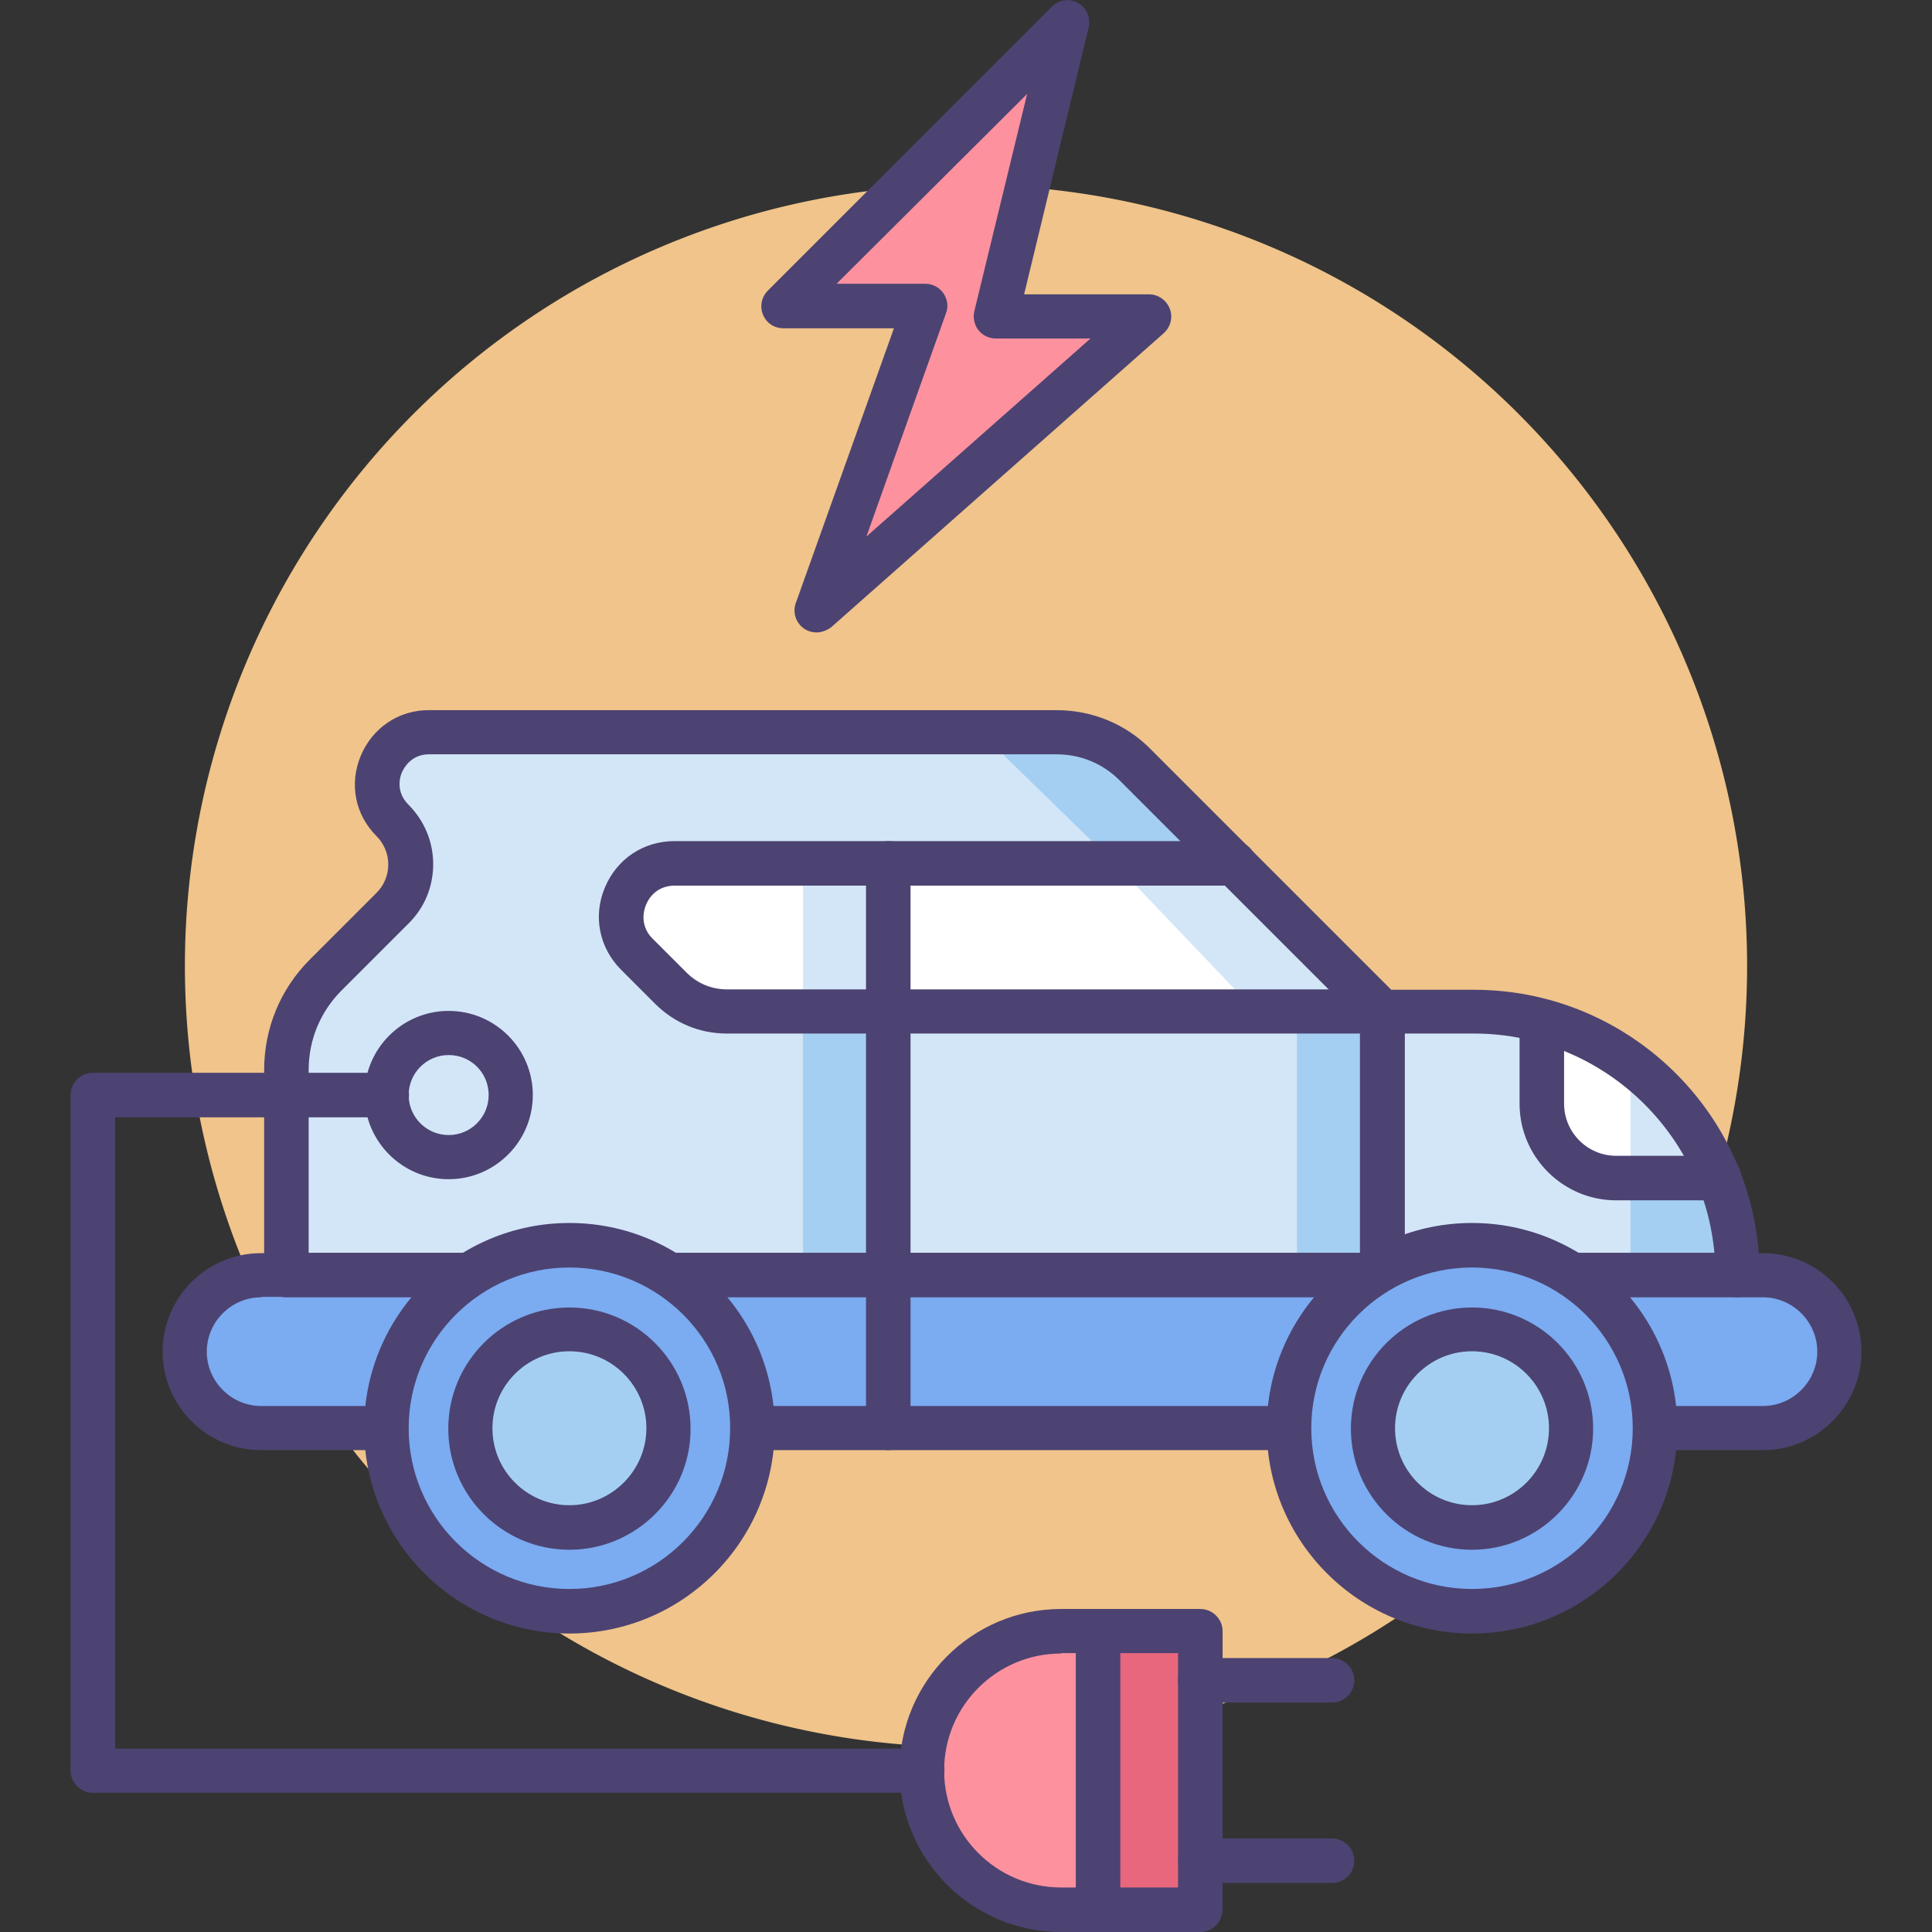<svg class="svg-icon" style="width: 1em; height: 1em;vertical-align: middle;fill: currentColor;overflow: hidden;" viewBox="0 0 1024 1024" version="1.1" xmlns="http://www.w3.org/2000/svg"><rect x="0" y="0" width="1024" height="1024" fill="#333333" stroke="none"/><path d="M512 512m-414 0a414 414 0 1 0 828 0 414 414 0 1 0-828 0Z" fill="#F0C48A" /><path d="M565.6 11.8l-150.6 150.4h75.4l-57.6 161.2 176.2-155.8h-81.2z" fill="#FD919E" /><path d="M432.8 335.2c-2.2 0-4.6-0.6-6.6-2-4.4-3-6.2-8.6-4.4-13.6l52-145.6h-58.6c-4.8 0-9-2.8-10.8-7.2-1.8-4.4-0.8-9.4 2.6-12.8l150.4-150.4c3.8-3.8 9.4-4.6 14-2 4.6 2.6 6.8 7.8 5.6 13L542.8 156h66.2c4.8 0 9.2 3 11 7.6 1.8 4.6 0.4 9.8-3.2 13l-176.2 155.8c-2.4 1.8-5.2 2.8-7.8 2.8z m10.6-184.8h47c3.8 0 7.4 1.8 9.6 5 2.2 3.2 2.8 7.2 1.4 10.6l-42.2 118.4L578 179.4h-50.2c-3.6 0-7-1.6-9.2-4.4-2.2-2.8-3-6.6-2.2-10l28-115.2-101 100.6z" fill="#4C4372" /><path d="M636.2 1012.2h-73.8c-40.8 0-73.8-33-73.8-73.8s33-73.8 73.8-73.8h73.8v147.6z" fill="#FD919E" /><path d="M582 864.6h54v147.6h-54z" fill="#E8677D" /><path d="M921 675.8c0-77.2-62.6-139.6-139.6-139.6h-48.6L602 405.4c-11-11-26.2-17.4-41.8-17.4H227.4c-24.4 0-36.6 29.4-19.4 46.6 12.8 12.8 12.8 33.8 0 46.6l-35.4 35.4c-13.4 13.4-20.8 31.4-20.8 50.2v108.6h-13.4c-22.4 0-40.6 18.2-40.6 40.6 0 22.4 18.2 40.6 40.6 40.6h796c22.4 0 40.6-18.2 40.6-40.6 0-22.4-18.2-40.6-40.6-40.6h-13.4z" fill="#D3E6F8" /><path d="M333.2 485.6l32.2 45.6h367.2l-88.8-73.6H357.6s-32.4 16.4-24.4 28z" fill="#FFFFFF" /><path d="M425.6 461.2h45.2v71.2h-45.2z" fill="#D3E6F8" /><path d="M425.6 536.8h45.2v139h-45.2zM687.4 536.8h45.2v139h-45.2zM519.4 388l71.4 69.6h52.8L574 388z" fill="#A4CFF2" /><path d="M590.8 457.6l75 78.6h55.2s-71.4-78.6-93.4-78.6h-36.8z" fill="#D3E6F8" /><path d="M817.2 557.8s-15.2 66.8 39.4 66.8 51.8-10.4 43-23c-8.8-12.6-82.4-71.2-82.4-43.8z" fill="#FFFFFF" /><path d="M864.2 632.8v-67.8s81.6 60.8 0 67.8z" fill="#D3E6F8" /><path d="M864.2 632.8v36.2s60 12.6 55.8-9c-4.2-21.4-0.4-38.2-55.8-27.2z" fill="#A4CFF2" /><path d="M933 759.4H139.6c-23.2 0-41.8-18.8-41.8-41.8 0-23.2 18.8-41.8 41.8-41.8h793.4c23.2 0 41.8 18.8 41.8 41.8 0 23.2-18.6 41.8-41.8 41.8z" fill="#7BABF1" /><path d="M934.4 768.6h-796c-28.8 0-52.2-23.4-52.2-52.2 0-28.8 23.4-52.2 52.2-52.2h1.6v-97c0-22.2 8.6-43 24.2-58.6l35.4-35.4c4-4 6.2-9.4 6.2-15s-2.2-11-6.2-15c-11.4-11.4-14.6-27.6-8.4-42.6 6.2-14.8 20-24.2 36-24.2H560c19 0 36.8 7.4 50 20.8l127.4 127.4h43.8c79.6 0 145 61.6 151 139.6h2.2c28.8 0 52.2 23.4 52.2 52.2 0 28.6-23.4 52.2-52.2 52.2z m-796-81c-15.8 0-28.8 13-28.8 28.8s13 28.8 28.8 28.8h796c15.8 0 28.8-13 28.8-28.8s-13-28.8-28.8-28.8h-13.4c-6.4 0-11.8-5.2-11.8-11.8 0-70.6-57.4-128-128-128h-48.8c-3.2 0-6-1.2-8.2-3.4l-130.8-130.8c-9-9-20.8-13.8-33.4-13.8H227.4c-9.6 0-13.4 7.4-14.4 9.6-1 2.2-3.4 10.2 3.4 17 8.4 8.4 13.2 19.6 13.2 31.6s-4.6 23.2-13.2 31.6l-35.4 35.4c-11.2 11.2-17.4 26.2-17.4 42v108.6c0 6.4-5.2 11.8-11.8 11.8h-13.4z m794.2-11.8z" fill="#4C4372" /><path d="M732.6 684.2c-6.4 0-11.8-5.2-11.8-11.8v-124.6H385.2c-14.4 0-27.8-5.6-38-15.8l-18-18c-11.6-11.6-15-28.4-8.6-43.6 6.4-15.2 20.4-24.6 37-24.6H654c6.4 0 11.8 5.2 11.8 11.8s-5.2 11.8-11.8 11.8H357.6c-7 0-12.6 3.8-15.2 10.2-2.6 6.4-1.4 13.2 3.6 18l18 18c5.8 5.8 13.4 8.8 21.4 8.8h347.4c6.4 0 11.8 5.2 11.8 11.8v136.4c-0.2 6.4-5.6 11.6-12 11.6z" fill="#4C4372" /><path d="M470.8 768.6c-6.4 0-11.8-5.2-11.8-11.8V457.6c0-6.4 5.2-11.8 11.8-11.8s11.8 5.2 11.8 11.8v299.2c0 6.4-5.2 11.8-11.8 11.8z" fill="#4C4372" /><path d="M921 687.6H151.8c-6.4 0-11.8-5.2-11.8-11.8 0-6.4 5.2-11.8 11.8-11.8h769.2c6.4 0 11.8 5.2 11.8 11.8-0.2 6.4-5.4 11.8-11.8 11.8zM237.8 625c-24.6 0-44.6-20-44.6-44.6s20-44.6 44.6-44.6 44.6 20 44.6 44.6-20 44.6-44.6 44.6z m0-65.8c-11.8 0-21.2 9.6-21.2 21.2 0 11.8 9.6 21.2 21.2 21.2 11.8 0 21.2-9.6 21.2-21.2 0-11.8-9.4-21.2-21.2-21.2zM911.2 636.2h-54.6c-28.2 0-51.2-23-51.2-51.2v-37.6c0-6.4 5.2-11.8 11.8-11.8 6.4 0 11.8 5.2 11.8 11.8v37.6c0 15.2 12.4 27.6 27.6 27.6h54.6c6.4 0 11.8 5.2 11.8 11.8 0 6.6-5.4 11.8-11.8 11.8z" fill="#4C4372" /><path d="M488.6 950.2H49.2c-6.4 0-11.8-5.2-11.8-11.8v-358c0-6.4 5.2-11.8 11.8-11.8h155.8c6.4 0 11.8 5.2 11.8 11.8s-5.2 11.8-11.8 11.8h-144v334.6h427.8c6.4 0 11.8 5.2 11.8 11.8-0.4 6.4-5.6 11.6-12 11.6z" fill="#4C4372" /><path d="M636.2 1024h-73.8c-47.2 0-85.6-38.4-85.6-85.6 0-47.2 38.4-85.6 85.6-85.6h73.8c6.4 0 11.8 5.2 11.8 11.8v147.6c-0.2 6.6-5.4 11.8-11.8 11.8z m-73.8-147.6c-34.2 0-62 27.8-62 62s27.8 62 62 62h62v-124.2h-62z" fill="#4C4372" /><path d="M706 902.4h-69.8c-6.4 0-11.8-5.2-11.8-11.8 0-6.4 5.2-11.8 11.8-11.8H706c6.4 0 11.8 5.2 11.8 11.8 0 6.6-5.4 11.8-11.8 11.8zM706 998h-69.8c-6.4 0-11.8-5.2-11.8-11.8 0-6.4 5.2-11.8 11.8-11.8H706c6.4 0 11.8 5.2 11.8 11.8 0 6.6-5.4 11.8-11.8 11.8zM582 1014c-6.4 0-11.8-5.2-11.8-11.8v-137.6c0-6.4 5.2-11.8 11.8-11.8 6.4 0 11.8 5.2 11.8 11.8v137.6c0 6.6-5.2 11.8-11.8 11.8z" fill="#4C4372" /><path d="M301.8 757m-97 0a97 97 0 1 0 194 0 97 97 0 1 0-194 0Z" fill="#7BABF1" /><path d="M780.2 757m-97 0a97 97 0 1 0 194 0 97 97 0 1 0-194 0Z" fill="#7BABF1" /><path d="M301.8 865.8c-60 0-108.8-48.8-108.8-108.8s48.8-108.8 108.8-108.8 108.8 48.8 108.8 108.8-48.8 108.8-108.8 108.8z m0-194c-47 0-85.2 38.2-85.2 85.2s38.2 85.2 85.2 85.2 85.2-38.2 85.2-85.2c0.2-47-38.2-85.2-85.2-85.2zM780.2 865.8c-60 0-108.8-48.8-108.8-108.8s48.8-108.8 108.8-108.8 108.8 48.8 108.8 108.8-48.8 108.8-108.8 108.8z m0-194c-47 0-85.2 38.2-85.2 85.2s38.2 85.2 85.2 85.2 85.2-38.2 85.2-85.2-38.2-85.2-85.2-85.2z" fill="#4C4372" /><path d="M742.969 794.195a52.6 52.6 0 1 0 74.386-74.389 52.6 52.6 0 1 0-74.386 74.389Z" fill="#A4CFF2" /><path d="M289.555 808.209a52.6 52.6 0 1 0 24.448-102.32 52.6 52.6 0 1 0-24.448 102.32Z" fill="#A4CFF2" /><path d="M780.2 821.4c-35.4 0-64.2-28.8-64.2-64.2 0-35.4 28.8-64.2 64.2-64.2 35.4 0 64.2 28.8 64.2 64.2 0 35.2-28.8 64.2-64.2 64.2z m0-105.2c-22.6 0-40.8 18.4-40.8 40.8 0 22.6 18.4 40.8 40.8 40.8 22.6 0 40.8-18.4 40.8-40.8s-18.2-40.8-40.8-40.8z" fill="#4C4372" /><path d="M301.8 821.4c-35.4 0-64.2-28.8-64.2-64.2 0-35.4 28.8-64.2 64.2-64.2s64.2 28.8 64.2 64.2c0.2 35.2-28.8 64.2-64.2 64.2z m0-105.2c-22.6 0-40.8 18.4-40.8 40.8 0 22.6 18.4 40.8 40.8 40.8s40.8-18.4 40.8-40.8-18.2-40.8-40.8-40.8z" fill="#4C4372" /></svg>